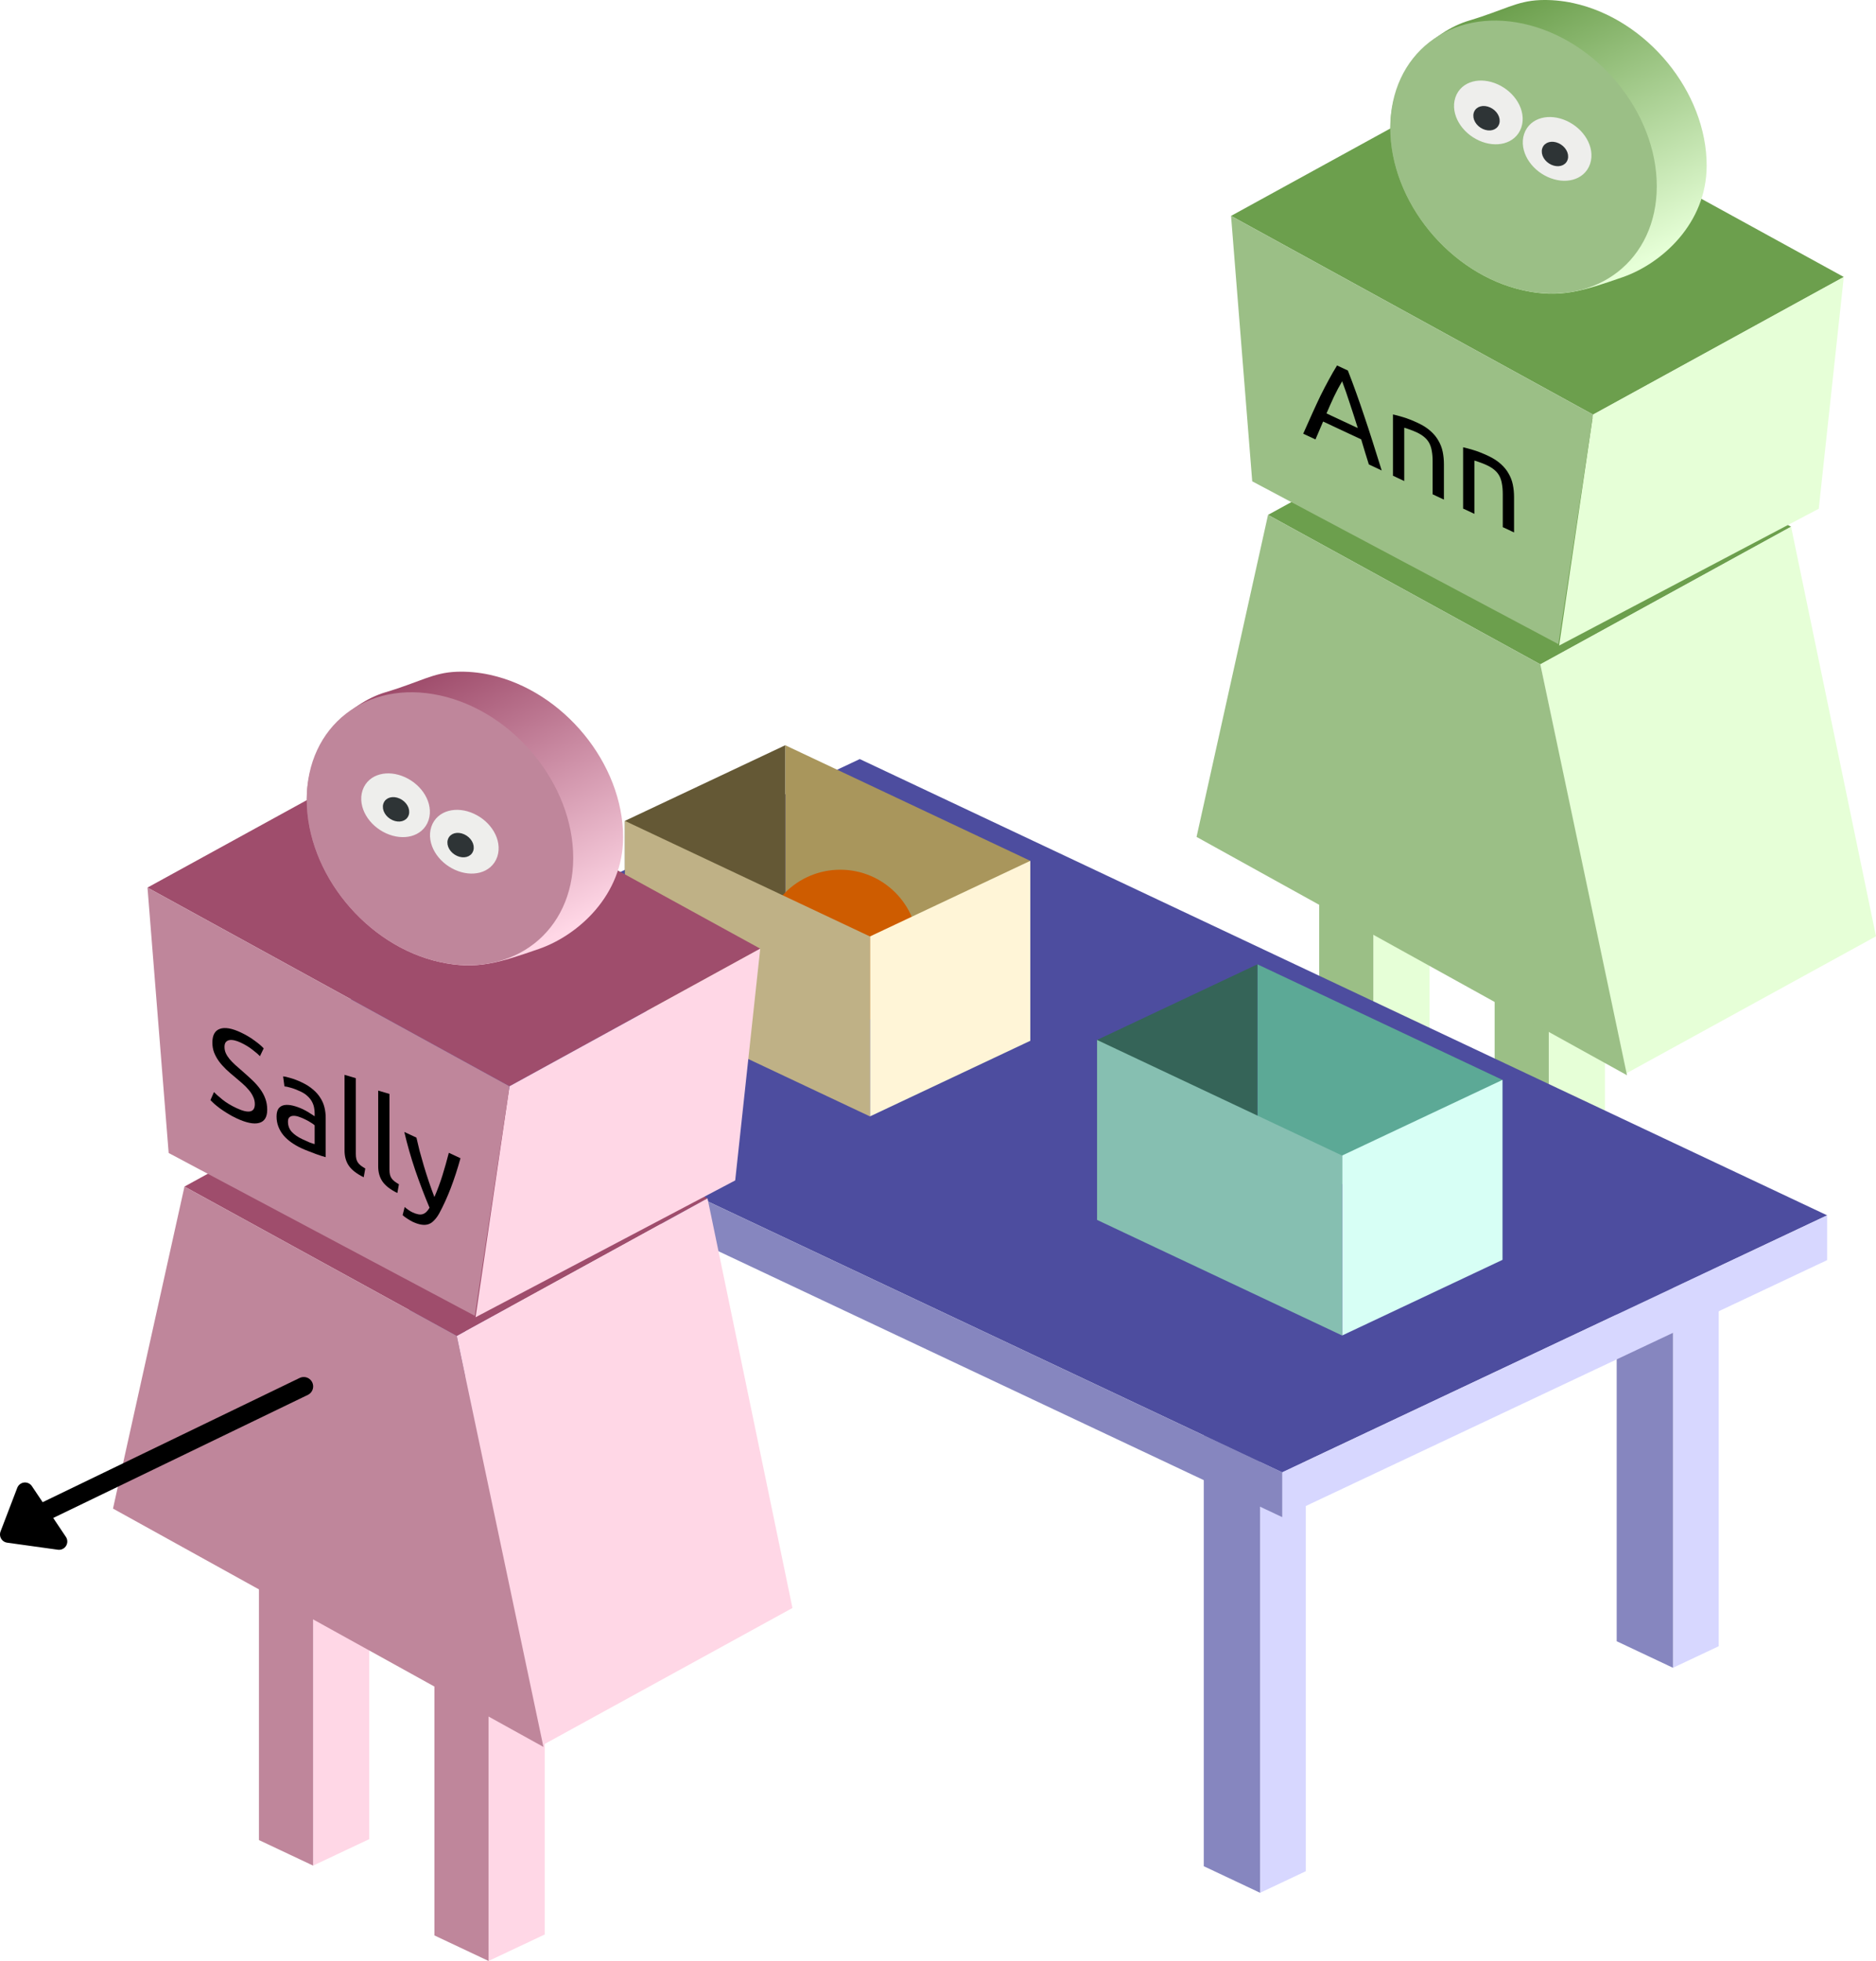 <?xml version="1.0" encoding="UTF-8" standalone="no"?>
<!-- Created with Inkscape (http://www.inkscape.org/) -->

<svg
   xmlns:dc="http://purl.org/dc/elements/1.1/"
   xmlns:cc="http://creativecommons.org/ns#"
   xmlns:rdf="http://www.w3.org/1999/02/22-rdf-syntax-ns#"
   xmlns:svg="http://www.w3.org/2000/svg"
   xmlns="http://www.w3.org/2000/svg"
   xmlns:xlink="http://www.w3.org/1999/xlink"
   xmlns:sodipodi="http://sodipodi.sourceforge.net/DTD/sodipodi-0.dtd"
   xmlns:inkscape="http://www.inkscape.org/namespaces/inkscape"
   width="309.309"
   height="323.162"
   id="svg2"
   version="1.1"
   inkscape:version="0.48.2 r9819"
   sodipodi:docname="sally_ann1.svg">
  <sodipodi:namedview
     id="base"
     pagecolor="#ffffff"
     bordercolor="#666666"
     borderopacity="1.0"
     inkscape:pageopacity="0.0"
     inkscape:pageshadow="2"
     inkscape:zoom="0.7"
     inkscape:cx="-165.3686"
     inkscape:cy="-38.531132"
     inkscape:document-units="px"
     inkscape:current-layer="layer1"
     showgrid="false"
     inkscape:window-width="1280"
     inkscape:window-height="972"
     inkscape:window-x="0"
     inkscape:window-y="24"
     inkscape:window-maximized="1"
     width="0px"
     height="0px"
     fit-margin-top="0"
     fit-margin-left="0"
     fit-margin-right="0"
     fit-margin-bottom="0" />
  <defs
     id="defs4">
    <inkscape:perspective
       sodipodi:type="inkscape:persp3d"
       inkscape:vp_x="-277.42805 : -303.67051 : 0"
       inkscape:vp_y="-955.41377 : 295.27028 : 0"
       inkscape:vp_z="-57.719064 : 407.2476 : 0"
       inkscape:persp3d-origin="748.05978 : 788.01423 : 1"
       id="perspective4811" />
    <inkscape:perspective
       sodipodi:type="inkscape:persp3d"
       inkscape:vp_x="-372.04724 : 175.3937 : 0"
       inkscape:vp_y="0 : 1000 : 0"
       inkscape:vp_z="372.04724 : 175.3937 : 0"
       inkscape:persp3d-origin="954.99305 : 73.869632 : 1"
       id="perspective4809" />
    <inkscape:perspective
       sodipodi:type="inkscape:persp3d"
       inkscape:vp_x="-372.04724 : 175.3937 : 0"
       inkscape:vp_y="0 : 1000 : 0"
       inkscape:vp_z="372.04724 : 175.3937 : 0"
       inkscape:persp3d-origin="926.06435 : 89.583922 : 1"
       id="perspective4807" />
    <inkscape:perspective
       sodipodi:type="inkscape:persp3d"
       inkscape:vp_x="-372.04724 : 175.3937 : 0"
       inkscape:vp_y="0 : 1000 : 0"
       inkscape:vp_z="372.04724 : 175.3937 : 0"
       inkscape:persp3d-origin="1277.1545 : 223.98241 : 1"
       id="perspective4805" />
    <inkscape:perspective
       sodipodi:type="inkscape:persp3d"
       inkscape:vp_x="-372.04724 : 175.3937 : 0"
       inkscape:vp_y="0 : 1000 : 0"
       inkscape:vp_z="372.04724 : 175.3937 : 0"
       inkscape:persp3d-origin="1280.5526 : 296.52521 : 1"
       id="perspective4803" />
    <inkscape:perspective
       sodipodi:type="inkscape:persp3d"
       inkscape:vp_x="-372.04724 : 175.3937 : 0"
       inkscape:vp_y="0 : 1000 : 0"
       inkscape:vp_z="372.04724 : 175.3937 : 0"
       inkscape:persp3d-origin="1348.6312 : 333.60245 : 1"
       id="perspective4801" />
    <inkscape:perspective
       sodipodi:type="inkscape:persp3d"
       inkscape:vp_x="-372.04724 : 175.3937 : 0"
       inkscape:vp_y="0 : 1000 : 0"
       inkscape:vp_z="372.04724 : 175.3937 : 0"
       inkscape:persp3d-origin="1149.5153 : 354.23008 : 1"
       id="perspective4799" />
    <inkscape:perspective
       sodipodi:type="inkscape:persp3d"
       inkscape:vp_x="-372.04724 : 175.3937 : 0"
       inkscape:vp_y="0 : 1000 : 0"
       inkscape:vp_z="372.04724 : 175.3937 : 0"
       inkscape:persp3d-origin="1223.6576 : 379.97476 : 1"
       id="perspective4797" />
    <inkscape:perspective
       sodipodi:type="inkscape:persp3d"
       inkscape:vp_x="-372.04724 : 175.3937 : 0"
       inkscape:vp_y="0 : 1000 : 0"
       inkscape:vp_z="372.04724 : 175.3937 : 0"
       inkscape:persp3d-origin="1194.729 : 395.68905 : 1"
       id="perspective4795" />
    <inkscape:perspective
       sodipodi:type="inkscape:persp3d"
       inkscape:vp_x="-372.04724 : 175.3937 : 0"
       inkscape:vp_y="0 : 1000 : 0"
       inkscape:vp_z="372.04724 : 175.3937 : 0"
       inkscape:persp3d-origin="574.20689 : 311.98063 : 1"
       id="perspective4540" />
    <inkscape:perspective
       sodipodi:type="inkscape:persp3d"
       inkscape:vp_x="30.614739 : -410.1766 : 0"
       inkscape:vp_y="-870.27788 : -492.56109 : 0"
       inkscape:vp_z="-335.89725 : 237.39237 : 0"
       inkscape:persp3d-origin="-57.579906 : 631.97386 : 1"
       id="perspective4538" />
    <inkscape:perspective
       sodipodi:type="inkscape:persp3d"
       inkscape:vp_x="-372.04724 : 175.3937 : 0"
       inkscape:vp_y="0 : 1000 : 0"
       inkscape:vp_z="372.04724 : 175.3937 : 0"
       inkscape:persp3d-origin="825.63757 : 173.24925 : 1"
       id="perspective4536" />
    <inkscape:perspective
       sodipodi:type="inkscape:persp3d"
       inkscape:vp_x="-372.04724 : 175.3937 : 0"
       inkscape:vp_y="0 : 1000 : 0"
       inkscape:vp_z="372.04724 : 175.3937 : 0"
       inkscape:persp3d-origin="829.03577 : 245.79205 : 1"
       id="perspective4534" />
    <inkscape:perspective
       sodipodi:type="inkscape:persp3d"
       inkscape:vp_x="-372.04724 : 175.3937 : 0"
       inkscape:vp_y="0 : 1000 : 0"
       inkscape:vp_z="372.04724 : 175.3937 : 0"
       inkscape:persp3d-origin="897.11437 : 282.86929 : 1"
       id="perspective4532" />
    <inkscape:perspective
       sodipodi:type="inkscape:persp3d"
       inkscape:vp_x="-372.04724 : 175.3937 : 0"
       inkscape:vp_y="0 : 1000 : 0"
       inkscape:vp_z="372.04724 : 175.3937 : 0"
       inkscape:persp3d-origin="697.99837 : 303.49692 : 1"
       id="perspective4530" />
    <inkscape:perspective
       sodipodi:type="inkscape:persp3d"
       inkscape:vp_x="-372.04724 : 175.3937 : 0"
       inkscape:vp_y="0 : 1000 : 0"
       inkscape:vp_z="372.04724 : 175.3937 : 0"
       inkscape:persp3d-origin="698.45562 : 158.43745 : 1"
       id="perspective4528" />
    <inkscape:perspective
       sodipodi:type="inkscape:persp3d"
       inkscape:vp_x="-372.04724 : 175.3937 : 0"
       inkscape:vp_y="0 : 1000 : 0"
       inkscape:vp_z="372.04724 : 175.3937 : 0"
       inkscape:persp3d-origin="669.52702 : 174.15174 : 1"
       id="perspective4526" />
    <inkscape:perspective
       sodipodi:type="inkscape:persp3d"
       inkscape:vp_x="-277.42805 : -303.67051 : 0"
       inkscape:vp_y="-955.41377 : 295.27028 : 0"
       inkscape:vp_z="-57.719064 : 407.2476 : 0"
       inkscape:persp3d-origin="674.31865 : 1174.9027 : 1"
       id="perspective4234" />
    <inkscape:perspective
       sodipodi:type="inkscape:persp3d"
       inkscape:vp_x="-372.04724 : 175.3937 : 0"
       inkscape:vp_y="0 : 1000 : 0"
       inkscape:vp_z="372.04724 : 175.3937 : 0"
       inkscape:persp3d-origin="950.4926 : 407.26634 : 1"
       id="perspective4232" />
    <inkscape:perspective
       sodipodi:type="inkscape:persp3d"
       inkscape:vp_x="-372.04724 : 175.3937 : 0"
       inkscape:vp_y="0 : 1000 : 0"
       inkscape:vp_z="372.04724 : 175.3937 : 0"
       inkscape:persp3d-origin="921.56398 : 422.98063 : 1"
       id="perspective4230" />
    <inkscape:perspective
       sodipodi:type="inkscape:persp3d"
       inkscape:vp_x="-372.04724 : 175.3937 : 0"
       inkscape:vp_y="0 : 1000 : 0"
       inkscape:vp_z="372.04724 : 175.3937 : 0"
       inkscape:persp3d-origin="1269.6035 : 519.05279 : 1"
       id="perspective4228" />
    <inkscape:perspective
       sodipodi:type="inkscape:persp3d"
       inkscape:vp_x="-372.04724 : 175.3937 : 0"
       inkscape:vp_y="0 : 1000 : 0"
       inkscape:vp_z="372.04724 : 175.3937 : 0"
       inkscape:persp3d-origin="1273.0017 : 591.59559 : 1"
       id="perspective4226" />
    <inkscape:perspective
       sodipodi:type="inkscape:persp3d"
       inkscape:vp_x="-372.04724 : 175.3937 : 0"
       inkscape:vp_y="0 : 1000 : 0"
       inkscape:vp_z="372.04724 : 175.3937 : 0"
       inkscape:persp3d-origin="1341.0803 : 628.67283 : 1"
       id="perspective4224" />
    <inkscape:perspective
       sodipodi:type="inkscape:persp3d"
       inkscape:vp_x="-372.04724 : 175.3937 : 0"
       inkscape:vp_y="0 : 1000 : 0"
       inkscape:vp_z="372.04724 : 175.3937 : 0"
       inkscape:persp3d-origin="1131.9643 : 649.30046 : 1"
       id="perspective4222" />
    <inkscape:perspective
       sodipodi:type="inkscape:persp3d"
       inkscape:vp_x="-372.04724 : 175.3937 : 0"
       inkscape:vp_y="0 : 1000 : 0"
       inkscape:vp_z="372.04724 : 175.3937 : 0"
       inkscape:persp3d-origin="1143.4317 : 509.29175 : 1"
       id="perspective4220" />
    <inkscape:perspective
       sodipodi:type="inkscape:persp3d"
       inkscape:vp_x="-372.04724 : 175.3937 : 0"
       inkscape:vp_y="0 : 1000 : 0"
       inkscape:vp_z="372.04724 : 175.3937 : 0"
       inkscape:persp3d-origin="1114.5031 : 525.00604 : 1"
       id="perspective4218" />
    <inkscape:perspective
       sodipodi:type="inkscape:persp3d"
       inkscape:vp_x="-277.42805 : -303.67051 : 0"
       inkscape:vp_y="-955.41377 : 295.27028 : 0"
       inkscape:vp_z="-57.719064 : 407.2476 : 0"
       inkscape:persp3d-origin="226.70434 : 919.8925 : 1"
       id="perspective1802" />
    <inkscape:perspective
       sodipodi:type="inkscape:persp3d"
       inkscape:vp_x="-372.04724 : 175.3937 : 0"
       inkscape:vp_y="0 : 1000 : 0"
       inkscape:vp_z="372.04724 : 175.3937 : 0"
       inkscape:persp3d-origin="509.36301 : 409.82762 : 1"
       id="perspective1236" />
    <inkscape:perspective
       sodipodi:type="inkscape:persp3d"
       inkscape:vp_x="-372.04724 : 175.3937 : 0"
       inkscape:vp_y="0 : 1000 : 0"
       inkscape:vp_z="372.04724 : 175.3937 : 0"
       inkscape:persp3d-origin="480.43444 : 425.54191 : 1"
       id="perspective1234" />
    <linearGradient
       id="linearGradient952"
       inkscape:collect="always">
      <stop
         id="stop954"
         offset="0"
         style="stop-color:#e6ffd7;stop-opacity:1" />
      <stop
         id="stop956"
         offset="1"
         style="stop-color:#6c9f4d;stop-opacity:1" />
    </linearGradient>
    <inkscape:perspective
       id="perspective924"
       inkscape:persp3d-origin="673.37358 : 527.56732 : 1"
       inkscape:vp_z="372.04724 : 175.3937 : 0"
       inkscape:vp_y="0 : 1000 : 0"
       inkscape:vp_x="-372.04724 : 175.3937 : 0"
       sodipodi:type="inkscape:persp3d" />
    <inkscape:perspective
       id="perspective908"
       inkscape:persp3d-origin="702.30215 : 511.85303 : 1"
       inkscape:vp_z="372.04724 : 175.3937 : 0"
       inkscape:vp_y="0 : 1000 : 0"
       inkscape:vp_x="-372.04724 : 175.3937 : 0"
       sodipodi:type="inkscape:persp3d" />
    <inkscape:perspective
       id="perspective4029"
       inkscape:persp3d-origin="700.83483 : 651.86174 : 1"
       inkscape:vp_z="372.04724 : 175.3937 : 0"
       inkscape:vp_y="0 : 1000 : 0"
       inkscape:vp_x="-372.04724 : 175.3937 : 0"
       sodipodi:type="inkscape:persp3d" />
    <inkscape:perspective
       sodipodi:type="inkscape:persp3d"
       inkscape:vp_x="-165.36634 : 90.729587 : 0"
       inkscape:vp_y="0 : 517.29103 : 0"
       inkscape:vp_z="165.36634 : 90.729587 : 0"
       inkscape:persp3d-origin="665.74241 : 854.36226 : 1"
       id="perspective3968" />
    <inkscape:perspective
       id="perspective3966"
       inkscape:persp3d-origin="678.65964 : 862.02112 : 1"
       inkscape:vp_z="165.36634 : 90.729587 : 0"
       inkscape:vp_y="0 : 517.29103 : 0"
       inkscape:vp_x="-165.36634 : 90.729587 : 0"
       sodipodi:type="inkscape:persp3d" />
    <inkscape:perspective
       id="perspective3964"
       inkscape:persp3d-origin="662.1505 : 860.54312 : 1"
       inkscape:vp_z="165.36634 : 90.729587 : 0"
       inkscape:vp_y="0 : 517.29103 : 0"
       inkscape:vp_x="-165.36634 : 90.729587 : 0"
       sodipodi:type="inkscape:persp3d" />
    <inkscape:path-effect
       bendpath3-nodetypes="cc"
       bendpath1-nodetypes="cc"
       bendpath4="m 147.744,307.39 0,203.031"
       bendpath3="m 147.744,510.421 59.413,-25"
       bendpath2="m 202.872,307.39 0,203.031"
       bendpath1="m 147.744,307.39 52.27,-21.429"
       xx="true"
       yy="true"
       is_visible="true"
       id="path-effect3781"
       effect="envelope" />
    <inkscape:perspective
       sodipodi:type="inkscape:persp3d"
       inkscape:vp_x="-372.04724 : 175.3937 : 0"
       inkscape:vp_y="0 : 1000 : 0"
       inkscape:vp_z="372.04724 : 175.3937 : 0"
       inkscape:persp3d-origin="899.9508 : 631.23411 : 1"
       id="perspective3737" />
    <inkscape:perspective
       id="perspective3735"
       inkscape:persp3d-origin="831.87217 : 594.15687 : 1"
       inkscape:vp_z="372.04724 : 175.3937 : 0"
       inkscape:vp_y="0 : 1000 : 0"
       inkscape:vp_x="-372.04724 : 175.3937 : 0"
       sodipodi:type="inkscape:persp3d" />
    <inkscape:perspective
       sodipodi:type="inkscape:persp3d"
       inkscape:vp_x="-372.04724 : 175.3937 : 0"
       inkscape:vp_y="0 : 1000 : 0"
       inkscape:vp_z="372.04724 : 175.3937 : 0"
       inkscape:persp3d-origin="828.47402 : 521.61407 : 1"
       id="perspective3733" />
    <inkscape:perspective
       sodipodi:type="inkscape:persp3d"
       inkscape:vp_x="-165.36634 : 90.729587 : 0"
       inkscape:vp_y="0 : 517.29103 : 0"
       inkscape:vp_z="165.36634 : 90.729587 : 0"
       inkscape:persp3d-origin="659.61064 : 794.77328 : 1"
       id="perspective2876" />
    <inkscape:perspective
       id="perspective2860"
       inkscape:persp3d-origin="410.50504 : 695.4896 : 1"
       inkscape:vp_z="-2.7597474 : -1.9450957 : 0"
       inkscape:vp_y="0.41286442 : -9.9456732 : 0"
       inkscape:vp_x="2.904575 : -1.5437212 : 0"
       sodipodi:type="inkscape:persp3d" />
    <inkscape:perspective
       sodipodi:type="inkscape:persp3d"
       inkscape:vp_x="2.904575 : -1.5437212 : 0"
       inkscape:vp_y="0.41286442 : -9.9456732 : 0"
       inkscape:vp_z="-2.7597474 : -1.9450957 : 0"
       inkscape:persp3d-origin="411.32147 : 696.05332 : 1"
       id="perspective2844" />
    <inkscape:perspective
       id="perspective10"
       inkscape:persp3d-origin="411.61957 : 696.74264 : 1"
       inkscape:vp_z="-2.7597474 : -1.9450957 : 0"
       inkscape:vp_y="0.41286442 : -9.9456732 : 0"
       inkscape:vp_x="2.904575 : -1.5437212 : 0"
       sodipodi:type="inkscape:persp3d" />
    <linearGradient
       inkscape:collect="always"
       xlink:href="#linearGradient952"
       id="linearGradient1238"
       gradientUnits="userSpaceOnUse"
       x1="533.214"
       y1="211.648"
       x2="512.143"
       y2="168.791" />
    <linearGradient
       inkscape:collect="always"
       xlink:href="#linearGradient952-869"
       id="linearGradient1238-869"
       gradientUnits="userSpaceOnUse"
       x1="533.214"
       y1="211.648"
       x2="512.143"
       y2="168.791" />
    <linearGradient
       id="linearGradient952-869"
       inkscape:collect="always">
      <stop
         id="stop1266"
         offset="0"
         style="stop-color:#d7e6ff;stop-opacity:1" />
      <stop
         id="stop1268"
         offset="1"
         style="stop-color:#4d6c9f;stop-opacity:1" />
    </linearGradient>
    <linearGradient
       id="linearGradient952-869-197"
       inkscape:collect="always">
      <stop
         id="stop1536"
         offset="0"
         style="stop-color:#ffd7e6;stop-opacity:1" />
      <stop
         id="stop1538"
         offset="1"
         style="stop-color:#9f4d6c;stop-opacity:1" />
    </linearGradient>
    <linearGradient
       inkscape:collect="always"
       xlink:href="#linearGradient952"
       id="linearGradient10164"
       gradientUnits="userSpaceOnUse"
       gradientTransform="translate(-186.066,304.533)"
       x1="533.214"
       y1="211.648"
       x2="512.143"
       y2="168.791" />
    <linearGradient
       inkscape:collect="always"
       xlink:href="#linearGradient952-869-197"
       id="linearGradient10268"
       gradientUnits="userSpaceOnUse"
       gradientTransform="translate(-379.005,61.652)"
       x1="533.214"
       y1="211.648"
       x2="512.143"
       y2="168.791" />
    <linearGradient
       inkscape:collect="always"
       xlink:href="#linearGradient952-5"
       id="linearGradient10164-2"
       gradientUnits="userSpaceOnUse"
       gradientTransform="translate(-186.066,304.533)"
       x1="533.214"
       y1="211.648"
       x2="512.143"
       y2="168.791" />
    <linearGradient
       id="linearGradient952-5"
       inkscape:collect="always">
      <stop
         id="stop954-8"
         offset="0"
         style="stop-color:#e6ffd7;stop-opacity:1" />
      <stop
         id="stop956-9"
         offset="1"
         style="stop-color:#6c9f4d;stop-opacity:1" />
    </linearGradient>
    <linearGradient
       inkscape:collect="always"
       xlink:href="#linearGradient952-869-197-3"
       id="linearGradient10268-2"
       gradientUnits="userSpaceOnUse"
       gradientTransform="translate(-379.005,61.652)"
       x1="533.214"
       y1="211.648"
       x2="512.143"
       y2="168.791" />
    <linearGradient
       id="linearGradient952-869-197-3"
       inkscape:collect="always">
      <stop
         id="stop1536-8"
         offset="0"
         style="stop-color:#ffd7e6;stop-opacity:1" />
      <stop
         id="stop1538-9"
         offset="1"
         style="stop-color:#9f4d6c;stop-opacity:1" />
    </linearGradient>
    <linearGradient
       inkscape:collect="always"
       xlink:href="#linearGradient952-5-5"
       id="linearGradient10164-2-3"
       gradientUnits="userSpaceOnUse"
       gradientTransform="translate(-186.066,304.533)"
       x1="533.214"
       y1="211.648"
       x2="512.143"
       y2="168.791" />
    <linearGradient
       id="linearGradient952-5-5"
       inkscape:collect="always">
      <stop
         id="stop954-8-7"
         offset="0"
         style="stop-color:#e6ffd7;stop-opacity:1" />
      <stop
         id="stop956-9-1"
         offset="1"
         style="stop-color:#6c9f4d;stop-opacity:1" />
    </linearGradient>
    <linearGradient
       inkscape:collect="always"
       xlink:href="#linearGradient952-869-197-3-7-9"
       id="linearGradient10268-2-5-7"
       gradientUnits="userSpaceOnUse"
       gradientTransform="translate(-379.005,61.652)"
       x1="533.214"
       y1="211.648"
       x2="512.143"
       y2="168.791" />
    <linearGradient
       id="linearGradient952-869-197-3-7-9"
       inkscape:collect="always">
      <stop
         id="stop1536-8-8-2"
         offset="0"
         style="stop-color:#ffd7e6;stop-opacity:1" />
      <stop
         id="stop1538-9-6-3"
         offset="1"
         style="stop-color:#9f4d6c;stop-opacity:1" />
    </linearGradient>
  </defs>
  <g
     id="layer1"
     inkscape:groupmode="layer"
     inkscape:label="Layer 1"
     transform="translate(-517.91,-133.482)">
    <g
       id="g1172"
       transform="matrix(0.444,0,0,0.517,-44.115,301.515)" />
    <g
       id="g11173">
      <g
         transform="translate(436.803,-337.224)"
         id="g10142-3">
        <path
           d="m 307.538,616.252 0,59.719 9.258,-4.365 0,-59.719 z"
           style="fill:#e6ffd7;fill-opacity:1;fill-rule:evenodd;stroke:none"
           id="path9630-6"
           inkscape:connector-curvature="0" />
        <path
           d="m 298.61,612.043 8.929,4.209 0,59.719 -8.929,-4.209 z"
           style="fill:#9bbf86;fill-opacity:1;fill-rule:evenodd;stroke:none"
           id="path9632-9"
           inkscape:connector-curvature="0" />
        <path
           d="m 336.467,631.966 0,59.719 9.258,-4.365 0,-59.719 z"
           style="fill:#e6ffd7;fill-opacity:1;fill-rule:evenodd;stroke:none"
           id="path9644-0"
           inkscape:connector-curvature="0" />
        <path
           d="m 327.538,627.757 8.929,4.209 0,59.719 -8.929,-4.209 z"
           style="fill:#9bbf86;fill-opacity:1;fill-rule:evenodd;stroke:none"
           id="path9646-5"
           inkscape:connector-curvature="0" />
        <path
           id="path4350-6"
           style="color:#000000;fill:#6c9f4d;fill-opacity:1;fill-rule:evenodd;stroke:none;stroke-width:4.043;marker:none;visibility:visible"
           d="m 290.176,555.558 44.899,24.634 41.342,-22.682 -44.899,-24.634 z"
           inkscape:connector-curvature="0" />
        <path
           id="path4352-9"
           style="color:#000000;fill:#e6ffd7;fill-opacity:1;fill-rule:evenodd;stroke:none;stroke-width:4.043;marker:none;visibility:visible"
           d="m 335.074,580.192 14,67.495 41.342,-22.682 -14,-67.495 z"
           inkscape:connector-curvature="0"
           sodipodi:nodetypes="ccccc" />
        <path
           id="path4354-1"
           style="color:#000000;fill:#9bbf86;fill-opacity:1;fill-rule:evenodd;stroke:none;stroke-width:4.043;marker:none;visibility:visible"
           d="m 290.176,555.558 44.899,24.634 14.286,67.71 -70.97,-39.277 z"
           inkscape:connector-curvature="0"
           sodipodi:nodetypes="ccccc" />
        <path
           d="m 284.078,506.286 59.687,32.748 41.342,-22.682 -59.687,-32.748 z"
           style="color:#000000;fill:#6c9f4d;fill-opacity:1;fill-rule:evenodd;stroke:none;stroke-width:4.043;marker:none;visibility:visible"
           id="path4356-8"
           inkscape:connector-curvature="0" />
        <path
           sodipodi:nodetypes="ccccc"
           d="m 343.764,539.034 -5.592,38.059 42.806,-22.547 4.127,-38.195 -41.342,22.682 z"
           style="color:#000000;fill:#e6ffd7;fill-opacity:1;fill-rule:evenodd;stroke:none;stroke-width:4.043;marker:none;visibility:visible"
           id="path4358-9"
           inkscape:connector-curvature="0" />
        <path
           sodipodi:nodetypes="ccccc"
           d="m 284.078,506.286 59.687,32.748 -5.715,37.826 -50.48,-26.836 -3.492,-43.737 z"
           style="color:#000000;fill:#9bbf86;fill-opacity:1;fill-rule:evenodd;stroke:none;stroke-width:4.043;marker:none;visibility:visible"
           id="path4360-0"
           inkscape:connector-curvature="0" />
        <path
           sodipodi:nodetypes="szsszsss"
           inkscape:connector-curvature="0"
           id="path4364-3"
           d="m 335.028,470.721 c -3.886,0.151 -5.949,1.664 -11.732,3.384 -5.783,1.72 -12.955,8.141 -12.955,17.679 0,12.134 9.835,24.129 21.969,26.781 6.094,1.332 9.86,0.061 16.308,-2.17 6.448,-2.231 13.879,-8.853 13.879,-18.393 0,-12.134 -9.835,-24.129 -21.969,-26.781 -1.896,-0.414 -3.745,-0.568 -5.5,-0.5 z"
           style="fill:url(#linearGradient10164-2);fill-opacity:1;stroke:none" />
        <path
           style="fill:#9bbf86;fill-opacity:1;stroke:none"
           d="m 354.272,501.392 c 0,12.134 -9.837,19.821 -21.971,17.169 -12.134,-2.652 -21.971,-14.638 -21.971,-26.772 0,-12.134 9.837,-19.821 21.971,-17.169 12.134,2.652 21.971,14.638 21.971,26.772 z"
           id="path4366-1"
           inkscape:connector-curvature="0" />
        <g
           id="text4512-6"
           style="font-size:40px;font-style:normal;font-variant:normal;font-weight:bold;font-stretch:normal;line-height:125%;letter-spacing:0px;word-spacing:0px;fill:#000000;fill-opacity:1;stroke:none;font-family:Adelle Basic;-inkscape-font-specification:Adelle Basic Bold"
           transform="matrix(1,0.468,0,1,-3.3000001e-6,2.857)">
          <path
             inkscape:connector-curvature="0"
             id="path9557-4"
             style="font-size:20px;font-weight:normal;font-family:Ubuntu;-inkscape-font-specification:Ubuntu"
             d="m 306.797,400.805 c -0.227,-0.6 -0.44,-1.187 -0.64,-1.76 -0.2,-0.587 -0.407,-1.18 -0.62,-1.78 l -6.28,0 -1.26,3.54 -2.02,0 c 0.533,-1.467 1.033,-2.82 1.5,-4.06 0.467,-1.253 0.92,-2.44 1.36,-3.56 0.453,-1.12 0.9,-2.187 1.34,-3.2 0.44,-1.027 0.9,-2.04 1.38,-3.04 l 1.78,0 c 0.48,1 0.94,2.013 1.38,3.04 0.44,1.013 0.88,2.08 1.32,3.2 0.453,1.12 0.913,2.307 1.38,3.56 0.467,1.24 0.967,2.593 1.5,4.06 l -2.12,0 m -1.82,-5.14 c -0.427,-1.16 -0.853,-2.28 -1.28,-3.36 -0.413,-1.093 -0.847,-2.14 -1.3,-3.14 -0.467,1 -0.913,2.047 -1.34,3.14 -0.413,1.08 -0.827,2.2 -1.24,3.36 l 5.16,0" />
          <path
             inkscape:connector-curvature="0"
             id="path9559-0"
             style="font-size:20px;font-weight:normal;font-family:Ubuntu;-inkscape-font-specification:Ubuntu"
             d="m 310.776,390.705 c 0.427,-0.107 0.993,-0.22 1.7,-0.34 0.707,-0.12 1.52,-0.18 2.44,-0.18 0.827,1e-5 1.513,0.12 2.06,0.36 0.547,0.227 0.98,0.553 1.3,0.98 0.333,0.413 0.567,0.913 0.7,1.5 0.133,0.587 0.2,1.233 0.2,1.94 l 0,5.84 -1.86,0 0,-5.44 c -1e-5,-0.64 -0.047,-1.187 -0.14,-1.64 -0.08,-0.453 -0.22,-0.82 -0.42,-1.1 -0.2,-0.28 -0.467,-0.48 -0.8,-0.6 -0.333,-0.133 -0.747,-0.2 -1.24,-0.2 -0.2,1e-5 -0.407,0.007 -0.62,0.02 -0.213,0.013 -0.42,0.033 -0.62,0.06 -0.187,0.013 -0.36,0.033 -0.52,0.06 -0.147,0.027 -0.253,0.047 -0.32,0.06 l 0,8.78 -1.86,0 0,-10.1" />
          <path
             inkscape:connector-curvature="0"
             id="path9561-3"
             style="font-size:20px;font-weight:normal;font-family:Ubuntu;-inkscape-font-specification:Ubuntu"
             d="m 322.339,390.705 c 0.427,-0.107 0.993,-0.22 1.7,-0.34 0.707,-0.12 1.52,-0.18 2.44,-0.18 0.827,1e-5 1.513,0.12 2.06,0.36 0.547,0.227 0.98,0.553 1.3,0.98 0.333,0.413 0.567,0.913 0.7,1.5 0.133,0.587 0.2,1.233 0.2,1.94 l 0,5.84 -1.86,0 0,-5.44 c -1e-5,-0.64 -0.047,-1.187 -0.14,-1.64 -0.08,-0.453 -0.22,-0.82 -0.42,-1.1 -0.2,-0.28 -0.467,-0.48 -0.8,-0.6 -0.333,-0.133 -0.747,-0.2 -1.24,-0.2 -0.2,1e-5 -0.407,0.007 -0.62,0.02 -0.213,0.013 -0.42,0.033 -0.62,0.06 -0.187,0.013 -0.36,0.033 -0.52,0.06 -0.147,0.027 -0.253,0.047 -0.32,0.06 l 0,8.78 -1.86,0 0,-10.1" />
        </g>
      </g>
      <g
         transform="translate(544.66,-355.081)"
         id="g10284-2">
        <g
           transform="translate(-101.429,17.857)"
           id="g10047-4">
          <path
             inkscape:connector-curvature="0"
             id="path10049-5"
             style="color:#000000;fill:#d7d7ff;fill-opacity:1;fill-rule:evenodd;stroke:none;stroke-width:4.043;marker:none;visibility:visible"
             d="m 151.402,653.445 0,71.48 7.536,-3.553 0,-71.48 z" />
          <path
             inkscape:connector-curvature="0"
             id="path10051-6"
             style="color:#000000;fill:#8686bf;fill-opacity:1;fill-rule:evenodd;stroke:none;stroke-width:4.043;marker:none;visibility:visible"
             d="m 142.116,649.067 9.286,4.378 0,71.48 -9.286,-4.378 z" />
          <path
             inkscape:connector-curvature="0"
             id="path10053-1"
             style="color:#000000;fill:#d7d7ff;fill-opacity:1;fill-rule:evenodd;stroke:none;stroke-width:4.043;marker:none;visibility:visible"
             d="m 350.518,674.072 0,71.48 7.536,-3.553 0,-71.48 z" />
          <path
             inkscape:connector-curvature="0"
             id="path10055-5"
             style="color:#000000;fill:#8686bf;fill-opacity:1;fill-rule:evenodd;stroke:none;stroke-width:4.043;marker:none;visibility:visible"
             d="m 341.232,669.695 9.286,4.378 0,71.48 -9.286,-4.378 z" />
          <path
             inkscape:connector-curvature="0"
             id="path10057-6"
             style="color:#000000;fill:#d7d7ff;fill-opacity:1;fill-rule:evenodd;stroke:none;stroke-width:4.043;marker:none;visibility:visible"
             d="m 282.439,711.15 0,71.48 7.536,-3.553 0,-71.48 z" />
          <path
             inkscape:connector-curvature="0"
             id="path10059-4"
             style="color:#000000;fill:#8686bf;fill-opacity:1;fill-rule:evenodd;stroke:none;stroke-width:4.043;marker:none;visibility:visible"
             d="m 273.153,706.772 9.286,4.378 0,71.48 -9.286,-4.378 z" />
          <path
             inkscape:connector-curvature="0"
             id="path10061-1"
             style="color:#000000;fill:#4d4d9f;fill-opacity:1;fill-rule:evenodd;stroke:none;stroke-width:4.043;marker:none;visibility:visible"
             d="m 126.589,638.153 159.497,75.191 89.845,-42.355 -159.497,-75.191 z" />
          <path
             inkscape:connector-curvature="0"
             id="path10063-4"
             style="color:#000000;fill:#d7d7ff;fill-opacity:1;fill-rule:evenodd;stroke:none;stroke-width:4.043;marker:none;visibility:visible"
             d="m 286.085,713.344 0,7.381 89.845,-42.355 0,-7.381 z" />
          <path
             inkscape:connector-curvature="0"
             id="path10065-5"
             style="color:#000000;fill:#8686bf;fill-opacity:1;fill-rule:evenodd;stroke:none;stroke-width:4.043;marker:none;visibility:visible"
             d="m 126.589,638.153 159.497,75.191 0,7.381 -159.497,-75.191 z" />
        </g>
        <g
           transform="translate(-111.607,14.464)"
           id="g10067-6">
          <path
             d="m 292.174,633.016 40.406,19.049 0,29.655 -40.406,-19.049 z"
             style="color:#000000;fill:#5ca996;fill-opacity:1;fill-rule:evenodd;stroke:none;stroke-width:4.043;marker:none;visibility:visible"
             id="path10069-5"
             inkscape:connector-curvature="0" />
          <path
             d="m 265.735,645.48 0,29.655 26.439,-12.464 0,-29.655 z"
             style="color:#000000;fill:#356458;fill-opacity:1;fill-rule:evenodd;stroke:none;stroke-width:4.043;marker:none;visibility:visible"
             id="path10071-2"
             inkscape:connector-curvature="0" />
          <path
             d="m 306.141,664.529 0,29.655 26.439,-12.464 0,-29.655 z"
             style="color:#000000;fill:#d7fff5;fill-opacity:1;fill-rule:evenodd;stroke:none;stroke-width:4.043;marker:none;visibility:visible"
             id="path10073-6"
             inkscape:connector-curvature="0" />
          <path
             d="m 265.735,645.48 40.406,19.049 0,29.655 -40.406,-19.049 z"
             style="color:#000000;fill:#86bfb1;fill-opacity:1;fill-rule:evenodd;stroke:none;stroke-width:4.043;marker:none;visibility:visible"
             id="path10075-2"
             inkscape:connector-curvature="0" />
        </g>
        <g
           transform="translate(-98.036,27.857)"
           id="g10077-2">
          <path
             inkscape:connector-curvature="0"
             id="path10079-8"
             style="color:#000000;fill:#a9965c;fill-opacity:1;fill-rule:evenodd;stroke:none;stroke-width:4.043;marker:none;visibility:visible"
             d="m 200.755,583.519 40.406,19.049 0,29.655 -40.406,-19.049 z" />
          <path
             inkscape:connector-curvature="0"
             id="path10081-9"
             style="color:#000000;fill:#645835;fill-opacity:1;fill-rule:evenodd;stroke:none;stroke-width:4.043;marker:none;visibility:visible"
             d="m 174.316,595.983 0,29.655 26.439,-12.464 0,-29.655 z" />
          <path
             id="path982-6"
             d="m 221.443,616.858 c 0,6.416 -5.201,11.617 -11.617,11.617 -6.416,0 -11.617,-5.201 -11.617,-11.617 0,-6.416 5.201,-11.617 11.617,-11.617 6.416,0 11.617,5.201 11.617,11.617 z"
             style="fill:#ce5c00;fill-opacity:1;stroke:#ce5c00;stroke-width:2.417;stroke-miterlimit:4;stroke-opacity:1;stroke-dashoffset:0"
             inkscape:connector-curvature="0" />
          <path
             inkscape:connector-curvature="0"
             id="path10083-0"
             style="color:#000000;fill:#fff5d7;fill-opacity:1;fill-rule:evenodd;stroke:none;stroke-width:4.043;marker:none;visibility:visible"
             d="m 214.722,615.031 0,29.655 26.439,-12.464 0,-29.655 z" />
          <path
             inkscape:connector-curvature="0"
             id="path10085-7"
             style="color:#000000;fill:#bfb186;fill-opacity:1;fill-rule:evenodd;stroke:none;stroke-width:4.043;marker:none;visibility:visible"
             d="m 174.316,595.983 40.406,19.049 0,29.655 -40.406,-19.049 z" />
        </g>
      </g>
      <g
         transform="translate(451.089,16.348)"
         id="g10245-1">
        <path
           inkscape:connector-curvature="0"
           id="path9854-9"
           style="fill:#ffd7e6;fill-opacity:1;fill-rule:evenodd;stroke:none"
           d="m 118.445,364.862 0,59.719 9.258,-4.365 0,-59.719 z" />
        <path
           inkscape:connector-curvature="0"
           id="path9856-6"
           style="fill:#bf869b;fill-opacity:1;fill-rule:evenodd;stroke:none"
           d="m 109.517,360.653 8.929,4.209 0,59.719 -8.929,-4.209 z" />
        <path
           inkscape:connector-curvature="0"
           id="path9840-1"
           style="fill:#ffd7e6;fill-opacity:1;fill-rule:evenodd;stroke:none"
           d="m 147.374,380.576 0,59.719 9.258,-4.365 0,-59.719 z" />
        <path
           inkscape:connector-curvature="0"
           id="path9842-4"
           style="fill:#bf869b;fill-opacity:1;fill-rule:evenodd;stroke:none"
           d="m 138.446,376.367 8.929,4.209 0,59.719 -8.929,-4.209 z" />
        <path
           id="path1208-8"
           style="color:#000000;fill:#9f4d6c;fill-opacity:1;fill-rule:evenodd;stroke:none;stroke-width:4.043;marker:none;visibility:visible"
           d="m 97.236,312.676 44.899,24.634 41.342,-22.682 -44.899,-24.634 z"
           inkscape:connector-curvature="0" />
        <path
           id="path1210-9"
           style="color:#000000;fill:#ffd7e6;fill-opacity:1;fill-rule:evenodd;stroke:none;stroke-width:4.043;marker:none;visibility:visible"
           d="m 142.135,337.31 14,67.495 41.342,-22.682 -14,-67.495 z"
           inkscape:connector-curvature="0"
           sodipodi:nodetypes="ccccc" />
        <path
           id="path1212-0"
           style="color:#000000;fill:#bf869b;fill-opacity:1;fill-rule:evenodd;stroke:none;stroke-width:4.043;marker:none;visibility:visible"
           d="m 97.236,312.676 44.899,24.634 14.286,67.71 -70.97,-39.277 z"
           inkscape:connector-curvature="0"
           sodipodi:nodetypes="ccccc" />
        <path
           d="m 91.138,263.404 59.687,32.748 41.342,-22.682 -59.687,-32.748 z"
           style="color:#000000;fill:#9f4d6c;fill-opacity:1;fill-rule:evenodd;stroke:none;stroke-width:4.043;marker:none;visibility:visible"
           id="path1214-8"
           inkscape:connector-curvature="0" />
        <path
           sodipodi:nodetypes="ccccc"
           d="m 150.825,296.152 -5.592,38.059 42.806,-22.547 4.127,-38.195 -41.342,22.682 z"
           style="color:#000000;fill:#ffd7e6;fill-opacity:1;fill-rule:evenodd;stroke:none;stroke-width:4.043;marker:none;visibility:visible"
           id="path1216-2"
           inkscape:connector-curvature="0" />
        <path
           sodipodi:nodetypes="ccccc"
           d="m 91.138,263.404 59.687,32.748 -5.715,37.826 -50.48,-26.836 -3.492,-43.737 z"
           style="color:#000000;fill:#bf869b;fill-opacity:1;fill-rule:evenodd;stroke:none;stroke-width:4.043;marker:none;visibility:visible"
           id="path1218-3"
           inkscape:connector-curvature="0" />
        <path
           sodipodi:nodetypes="szsszsss"
           inkscape:connector-curvature="0"
           id="path1222-4"
           d="m 142.089,227.839 c -3.886,0.151 -5.949,1.664 -11.732,3.384 -5.783,1.72 -12.955,8.141 -12.955,17.679 0,12.134 9.835,24.129 21.969,26.781 6.094,1.332 9.86,0.061 16.308,-2.17 6.448,-2.231 13.879,-8.853 13.879,-18.393 0,-12.134 -9.835,-24.129 -21.969,-26.781 -1.896,-0.414 -3.745,-0.568 -5.5,-0.5 z"
           style="fill:url(#linearGradient10268-2);fill-opacity:1;stroke:none" />
        <path
           inkscape:connector-curvature="0"
           id="path1224-0"
           d="m 161.332,258.51 c 0,12.134 -9.837,19.821 -21.971,17.169 -12.134,-2.652 -21.971,-14.638 -21.971,-26.772 0,-12.134 9.837,-19.821 21.971,-17.169 12.134,2.652 21.971,14.638 21.971,26.772 z"
           style="fill:#bf869b;fill-opacity:1;stroke:none" />
        <g
           transform="matrix(1,0.468,0,1,0,0)"
           style="font-size:40px;font-style:normal;font-variant:normal;font-weight:bold;font-stretch:normal;line-height:125%;letter-spacing:0px;word-spacing:0px;fill:#000000;fill-opacity:1;stroke:none;font-family:Adelle Basic;-inkscape-font-specification:Adelle Basic Bold"
           id="text1784-9">
          <path
             inkscape:connector-curvature="0"
             d="m 105.797,250.226 c 2.027,0 3.04,-0.693 3.04,-2.08 -1e-5,-0.427 -0.093,-0.787 -0.28,-1.08 -0.173,-0.307 -0.413,-0.567 -0.72,-0.78 -0.307,-0.227 -0.66,-0.42 -1.06,-0.58 -0.387,-0.16 -0.8,-0.32 -1.24,-0.48 -0.507,-0.173 -0.987,-0.367 -1.44,-0.58 -0.453,-0.227 -0.847,-0.487 -1.18,-0.78 -0.333,-0.307 -0.6,-0.667 -0.8,-1.08 -0.187,-0.413 -0.28,-0.913 -0.28,-1.5 0,-1.213 0.413,-2.16 1.24,-2.84 0.827,-0.68 1.967,-1.02 3.42,-1.02 0.84,1e-5 1.6,0.093 2.28,0.28 0.693,0.173 1.2,0.367 1.52,0.58 l -0.62,1.58 c -0.28,-0.173 -0.7,-0.34 -1.26,-0.5 -0.547,-0.173 -1.187,-0.26 -1.92,-0.26 -0.373,1e-5 -0.72,0.04 -1.04,0.12 -0.32,0.08 -0.6,0.2 -0.84,0.36 -0.24,0.16 -0.433,0.367 -0.58,0.62 -0.133,0.24 -0.2,0.527 -0.2,0.86 0,0.373 0.073,0.687 0.22,0.94 0.147,0.253 0.353,0.48 0.62,0.68 0.267,0.187 0.573,0.36 0.92,0.52 0.36,0.16 0.753,0.32 1.18,0.48 0.6,0.24 1.147,0.48 1.64,0.72 0.507,0.24 0.94,0.527 1.3,0.86 0.373,0.333 0.66,0.733 0.86,1.2 0.2,0.453 0.3,1.007 0.3,1.66 -1e-5,1.213 -0.447,2.147 -1.34,2.8 -0.88,0.653 -2.127,0.98 -3.74,0.98 -0.547,0 -1.053,-0.04 -1.52,-0.12 -0.453,-0.067 -0.86,-0.147 -1.22,-0.24 -0.36,-0.107 -0.673,-0.213 -0.94,-0.32 -0.253,-0.12 -0.453,-0.22 -0.6,-0.3 l 0.58,-1.6 c 0.307,0.173 0.773,0.367 1.4,0.58 0.627,0.213 1.393,0.32 2.3,0.32"
             style="font-size:20px;font-weight:normal;font-family:Ubuntu;-inkscape-font-specification:Ubuntu"
             id="path9798-1" />
          <path
             inkscape:connector-curvature="0"
             d="m 116.68,250.266 c 0.44,0 0.827,-0.007 1.16,-0.02 0.347,-0.027 0.633,-0.067 0.86,-0.12 l 0,-3.1 c -0.133,-0.067 -0.353,-0.12 -0.66,-0.16 -0.293,-0.053 -0.653,-0.08 -1.08,-0.08 -0.28,0 -0.58,0.02 -0.9,0.06 -0.307,0.04 -0.593,0.127 -0.86,0.26 -0.253,0.12 -0.467,0.293 -0.64,0.52 -0.173,0.213 -0.26,0.5 -0.26,0.86 -1e-5,0.667 0.213,1.133 0.64,1.4 0.427,0.253 1.007,0.38 1.74,0.38 m -0.16,-9.32 c 0.747,1e-5 1.373,0.1 1.88,0.3 0.52,0.187 0.933,0.46 1.24,0.82 0.32,0.347 0.547,0.767 0.68,1.26 0.133,0.48 0.2,1.013 0.2,1.6 l 0,6.5 c -0.16,0.027 -0.387,0.067 -0.68,0.12 -0.28,0.04 -0.6,0.08 -0.96,0.12 -0.36,0.04 -0.753,0.073 -1.18,0.1 -0.413,0.04 -0.827,0.06 -1.24,0.06 -0.587,0 -1.127,-0.06 -1.62,-0.18 -0.493,-0.12 -0.92,-0.307 -1.28,-0.56 -0.36,-0.267 -0.64,-0.613 -0.84,-1.04 -0.2,-0.427 -0.3,-0.94 -0.3,-1.54 0,-0.573 0.113,-1.067 0.34,-1.48 0.24,-0.413 0.56,-0.747 0.96,-1 0.4,-0.253 0.867,-0.44 1.4,-0.56 0.533,-0.12 1.093,-0.18 1.68,-0.18 0.187,0 0.38,0.013 0.58,0.04 0.2,0.013 0.387,0.04 0.56,0.08 0.187,0.027 0.347,0.053 0.48,0.08 0.133,0.027 0.227,0.047 0.28,0.06 l 0,-0.52 c -1e-5,-0.307 -0.033,-0.607 -0.1,-0.9 -0.067,-0.307 -0.187,-0.573 -0.36,-0.8 -0.173,-0.24 -0.413,-0.427 -0.72,-0.56 -0.293,-0.147 -0.68,-0.22 -1.16,-0.22 -0.613,1e-5 -1.153,0.047 -1.62,0.14 -0.453,0.08 -0.793,0.167 -1.02,0.26 l -0.22,-1.54 c 0.24,-0.107 0.64,-0.207 1.2,-0.3 0.56,-0.107 1.167,-0.16 1.82,-0.16"
             style="font-size:20px;font-weight:normal;font-family:Ubuntu;-inkscape-font-specification:Ubuntu"
             id="path9800-8" />
          <path
             inkscape:connector-curvature="0"
             d="m 126.788,251.806 c -1.147,-0.027 -1.96,-0.273 -2.44,-0.74 -0.48,-0.467 -0.72,-1.193 -0.72,-2.18 l 0,-12.48 1.86,-0.32 0,12.5 c 0,0.307 0.027,0.56 0.08,0.76 0.053,0.2 0.14,0.36 0.26,0.48 0.12,0.12 0.28,0.213 0.48,0.28 0.2,0.053 0.447,0.1 0.74,0.14 l -0.26,1.56"
             style="font-size:20px;font-weight:normal;font-family:Ubuntu;-inkscape-font-specification:Ubuntu"
             id="path9802-4" />
          <path
             inkscape:connector-curvature="0"
             d="m 132.335,251.806 c -1.147,-0.027 -1.96,-0.273 -2.44,-0.74 -0.48,-0.467 -0.72,-1.193 -0.72,-2.18 l 0,-12.48 1.86,-0.32 0,12.5 c 0,0.307 0.027,0.56 0.08,0.76 0.053,0.2 0.14,0.36 0.26,0.48 0.12,0.12 0.28,0.213 0.48,0.28 0.2,0.053 0.447,0.1 0.74,0.14 l -0.26,1.56"
             style="font-size:20px;font-weight:normal;font-family:Ubuntu;-inkscape-font-specification:Ubuntu"
             id="path9804-8" />
          <path
             inkscape:connector-curvature="0"
             d="m 133.542,253.546 c 0.147,0.067 0.333,0.127 0.56,0.18 0.24,0.067 0.473,0.1 0.7,0.1 0.733,0 1.307,-0.167 1.72,-0.5 0.413,-0.32 0.787,-0.847 1.12,-1.58 -0.84,-1.6 -1.627,-3.293 -2.36,-5.08 -0.72,-1.8 -1.32,-3.62 -1.8,-5.46 l 2,0 c 0.147,0.6 0.32,1.247 0.52,1.94 0.213,0.693 0.447,1.407 0.7,2.14 0.253,0.733 0.527,1.467 0.82,2.2 0.293,0.733 0.6,1.44 0.92,2.12 0.507,-1.4 0.947,-2.787 1.32,-4.16 0.373,-1.373 0.727,-2.787 1.06,-4.24 l 1.92,0 c -0.48,1.96 -1.013,3.847 -1.6,5.66 -0.587,1.8 -1.22,3.487 -1.9,5.06 -0.267,0.6 -0.547,1.113 -0.84,1.54 -0.28,0.44 -0.593,0.8 -0.94,1.08 -0.347,0.28 -0.74,0.487 -1.18,0.62 -0.427,0.133 -0.913,0.2 -1.46,0.2 -0.147,-1e-5 -0.3,-0.013 -0.46,-0.04 -0.16,-0.013 -0.32,-0.04 -0.48,-0.08 -0.147,-0.027 -0.287,-0.06 -0.42,-0.1 -0.12,-0.04 -0.207,-0.073 -0.26,-0.1 l 0.34,-1.5"
             style="font-size:20px;font-weight:normal;font-family:Ubuntu;-inkscape-font-specification:Ubuntu"
             id="path9806-5" />
        </g>
      </g>
      <g
         transform="translate(-9.643,10.357)"
         id="g4928">
        <path
           inkscape:connector-curvature="0"
           id="path4050"
           d="m 589.929,38.674 c 0,4.184 -4.975,7.576 -11.112,7.576 -6.137,0 -11.112,-3.392 -11.112,-7.576 0,-4.184 4.975,-7.576 11.112,-7.576 6.137,0 11.112,3.392 11.112,7.576 z"
           style="color:#000000;fill:#eeeeec;fill-opacity:1;fill-rule:nonzero;stroke:#eeeeec;stroke-width:4.043;stroke-linecap:butt;stroke-linejoin:round;stroke-miterlimit:4;stroke-opacity:1;stroke-dashoffset:0;marker:none;visibility:visible;display:inline;overflow:visible;enable-background:accumulate"
           transform="matrix(0.414,0.188,-0.162,0.482,539.584,14.196)" />
        <path
           inkscape:connector-curvature="0"
           id="path4052"
           d="m 589.929,38.674 c 0,4.184 -4.975,7.576 -11.112,7.576 -6.137,0 -11.112,-3.392 -11.112,-7.576 0,-4.184 4.975,-7.576 11.112,-7.576 6.137,0 11.112,3.392 11.112,7.576 z"
           style="color:#000000;fill:#eeeeec;fill-opacity:1;fill-rule:nonzero;stroke:#eeeeec;stroke-width:4.043;stroke-linecap:butt;stroke-linejoin:round;stroke-miterlimit:4;stroke-opacity:1;stroke-dashoffset:0;marker:none;visibility:visible;display:inline;overflow:visible;enable-background:accumulate"
           transform="matrix(0.414,0.188,-0.162,0.482,550.921,20.205)" />
        <path
           inkscape:connector-curvature="0"
           id="path4054"
           d="m 589.929,38.674 c 0,4.184 -4.975,7.576 -11.112,7.576 -6.137,0 -11.112,-3.392 -11.112,-7.576 0,-4.184 4.975,-7.576 11.112,-7.576 6.137,0 11.112,3.392 11.112,7.576 z"
           style="color:#000000;fill:#2e3436;fill-opacity:1;fill-rule:nonzero;stroke:#2e3436;stroke-width:4.043;stroke-linecap:butt;stroke-linejoin:round;stroke-miterlimit:4;stroke-opacity:1;stroke-dashoffset:0;marker:none;visibility:visible;display:inline;overflow:visible;enable-background:accumulate"
           transform="matrix(0.159,0.072,-0.062,0.185,683.01,93.778)" />
        <path
           inkscape:connector-curvature="0"
           id="path4056"
           d="m 589.929,38.674 c 0,4.184 -4.975,7.576 -11.112,7.576 -6.137,0 -11.112,-3.392 -11.112,-7.576 0,-4.184 4.975,-7.576 11.112,-7.576 6.137,0 11.112,3.392 11.112,7.576 z"
           style="color:#000000;fill:#2e3436;fill-opacity:1;fill-rule:nonzero;stroke:#2e3436;stroke-width:4.043;stroke-linecap:butt;stroke-linejoin:round;stroke-miterlimit:4;stroke-opacity:1;stroke-dashoffset:0;marker:none;visibility:visible;display:inline;overflow:visible;enable-background:accumulate"
           transform="matrix(0.159,0.072,-0.062,0.185,694.296,99.671)" />
      </g>
      <g
         transform="translate(7.143,18.571)"
         id="g10270">
        <path
           inkscape:connector-curvature="0"
           transform="matrix(0.414,0.188,-0.162,0.482,342.62,120.156)"
           style="color:#000000;fill:#eeeeec;fill-opacity:1;fill-rule:nonzero;stroke:#eeeeec;stroke-width:4.043;stroke-linecap:butt;stroke-linejoin:round;stroke-miterlimit:4;stroke-opacity:1;stroke-dashoffset:0;marker:none;visibility:visible;display:inline;overflow:visible;enable-background:accumulate"
           d="m 589.929,38.674 c 0,4.184 -4.975,7.576 -11.112,7.576 -6.137,0 -11.112,-3.392 -11.112,-7.576 0,-4.184 4.975,-7.576 11.112,-7.576 6.137,0 11.112,3.392 11.112,7.576 z"
           id="path4240" />
        <path
           inkscape:connector-curvature="0"
           transform="matrix(0.414,0.188,-0.162,0.482,353.957,126.165)"
           style="color:#000000;fill:#eeeeec;fill-opacity:1;fill-rule:nonzero;stroke:#eeeeec;stroke-width:4.043;stroke-linecap:butt;stroke-linejoin:round;stroke-miterlimit:4;stroke-opacity:1;stroke-dashoffset:0;marker:none;visibility:visible;display:inline;overflow:visible;enable-background:accumulate"
           d="m 589.929,38.674 c 0,4.184 -4.975,7.576 -11.112,7.576 -6.137,0 -11.112,-3.392 -11.112,-7.576 0,-4.184 4.975,-7.576 11.112,-7.576 6.137,0 11.112,3.392 11.112,7.576 z"
           id="path4242" />
        <path
           inkscape:connector-curvature="0"
           transform="matrix(0.159,0.072,-0.062,0.185,486.432,199.457)"
           style="color:#000000;fill:#2e3436;fill-opacity:1;fill-rule:nonzero;stroke:#2e3436;stroke-width:4.043;stroke-linecap:butt;stroke-linejoin:round;stroke-miterlimit:4;stroke-opacity:1;stroke-dashoffset:0;marker:none;visibility:visible;display:inline;overflow:visible;enable-background:accumulate"
           d="m 589.929,38.674 c 0,4.184 -4.975,7.576 -11.112,7.576 -6.137,0 -11.112,-3.392 -11.112,-7.576 0,-4.184 4.975,-7.576 11.112,-7.576 6.137,0 11.112,3.392 11.112,7.576 z"
           id="path4244" />
        <path
           inkscape:connector-curvature="0"
           transform="matrix(0.159,0.072,-0.062,0.185,497.072,205.35)"
           style="color:#000000;fill:#2e3436;fill-opacity:1;fill-rule:nonzero;stroke:#2e3436;stroke-width:4.043;stroke-linecap:butt;stroke-linejoin:round;stroke-miterlimit:4;stroke-opacity:1;stroke-dashoffset:0;marker:none;visibility:visible;display:inline;overflow:visible;enable-background:accumulate"
           d="m 589.929,38.674 c 0,4.184 -4.975,7.576 -11.112,7.576 -6.137,0 -11.112,-3.392 -11.112,-7.576 0,-4.184 4.975,-7.576 11.112,-7.576 6.137,0 11.112,3.392 11.112,7.576 z"
           id="path4246" />
      </g>
      <g
         id="g10276">
        <path
           inkscape:transform-center-y="-3.8758408"
           style="fill:#000000;stroke:#000000;stroke-width:2.736px;stroke-linecap:round;stroke-linejoin:round;stroke-opacity:1"
           d="m 519.278,386.354 8.36,1.163 -5.604,-8.361 -2.757,7.197 z"
           id="path4208"
           inkscape:connector-curvature="0"
           sodipodi:nodetypes="cccc"
           inkscape:transform-center-x="-5.6419267" />
        <path
           inkscape:connector-curvature="0"
           id="path4293"
           d="M 567.992,361.959 523.04,383.677"
           style="color:#000000;fill:none;stroke:#000000;stroke-width:3.1;stroke-linecap:round;stroke-linejoin:miter;stroke-miterlimit:4;stroke-opacity:1;stroke-dasharray:none;stroke-dashoffset:0;marker:none;visibility:visible;display:inline;overflow:visible;enable-background:accumulate" />
      </g>
    </g>
  </g>
</svg>
